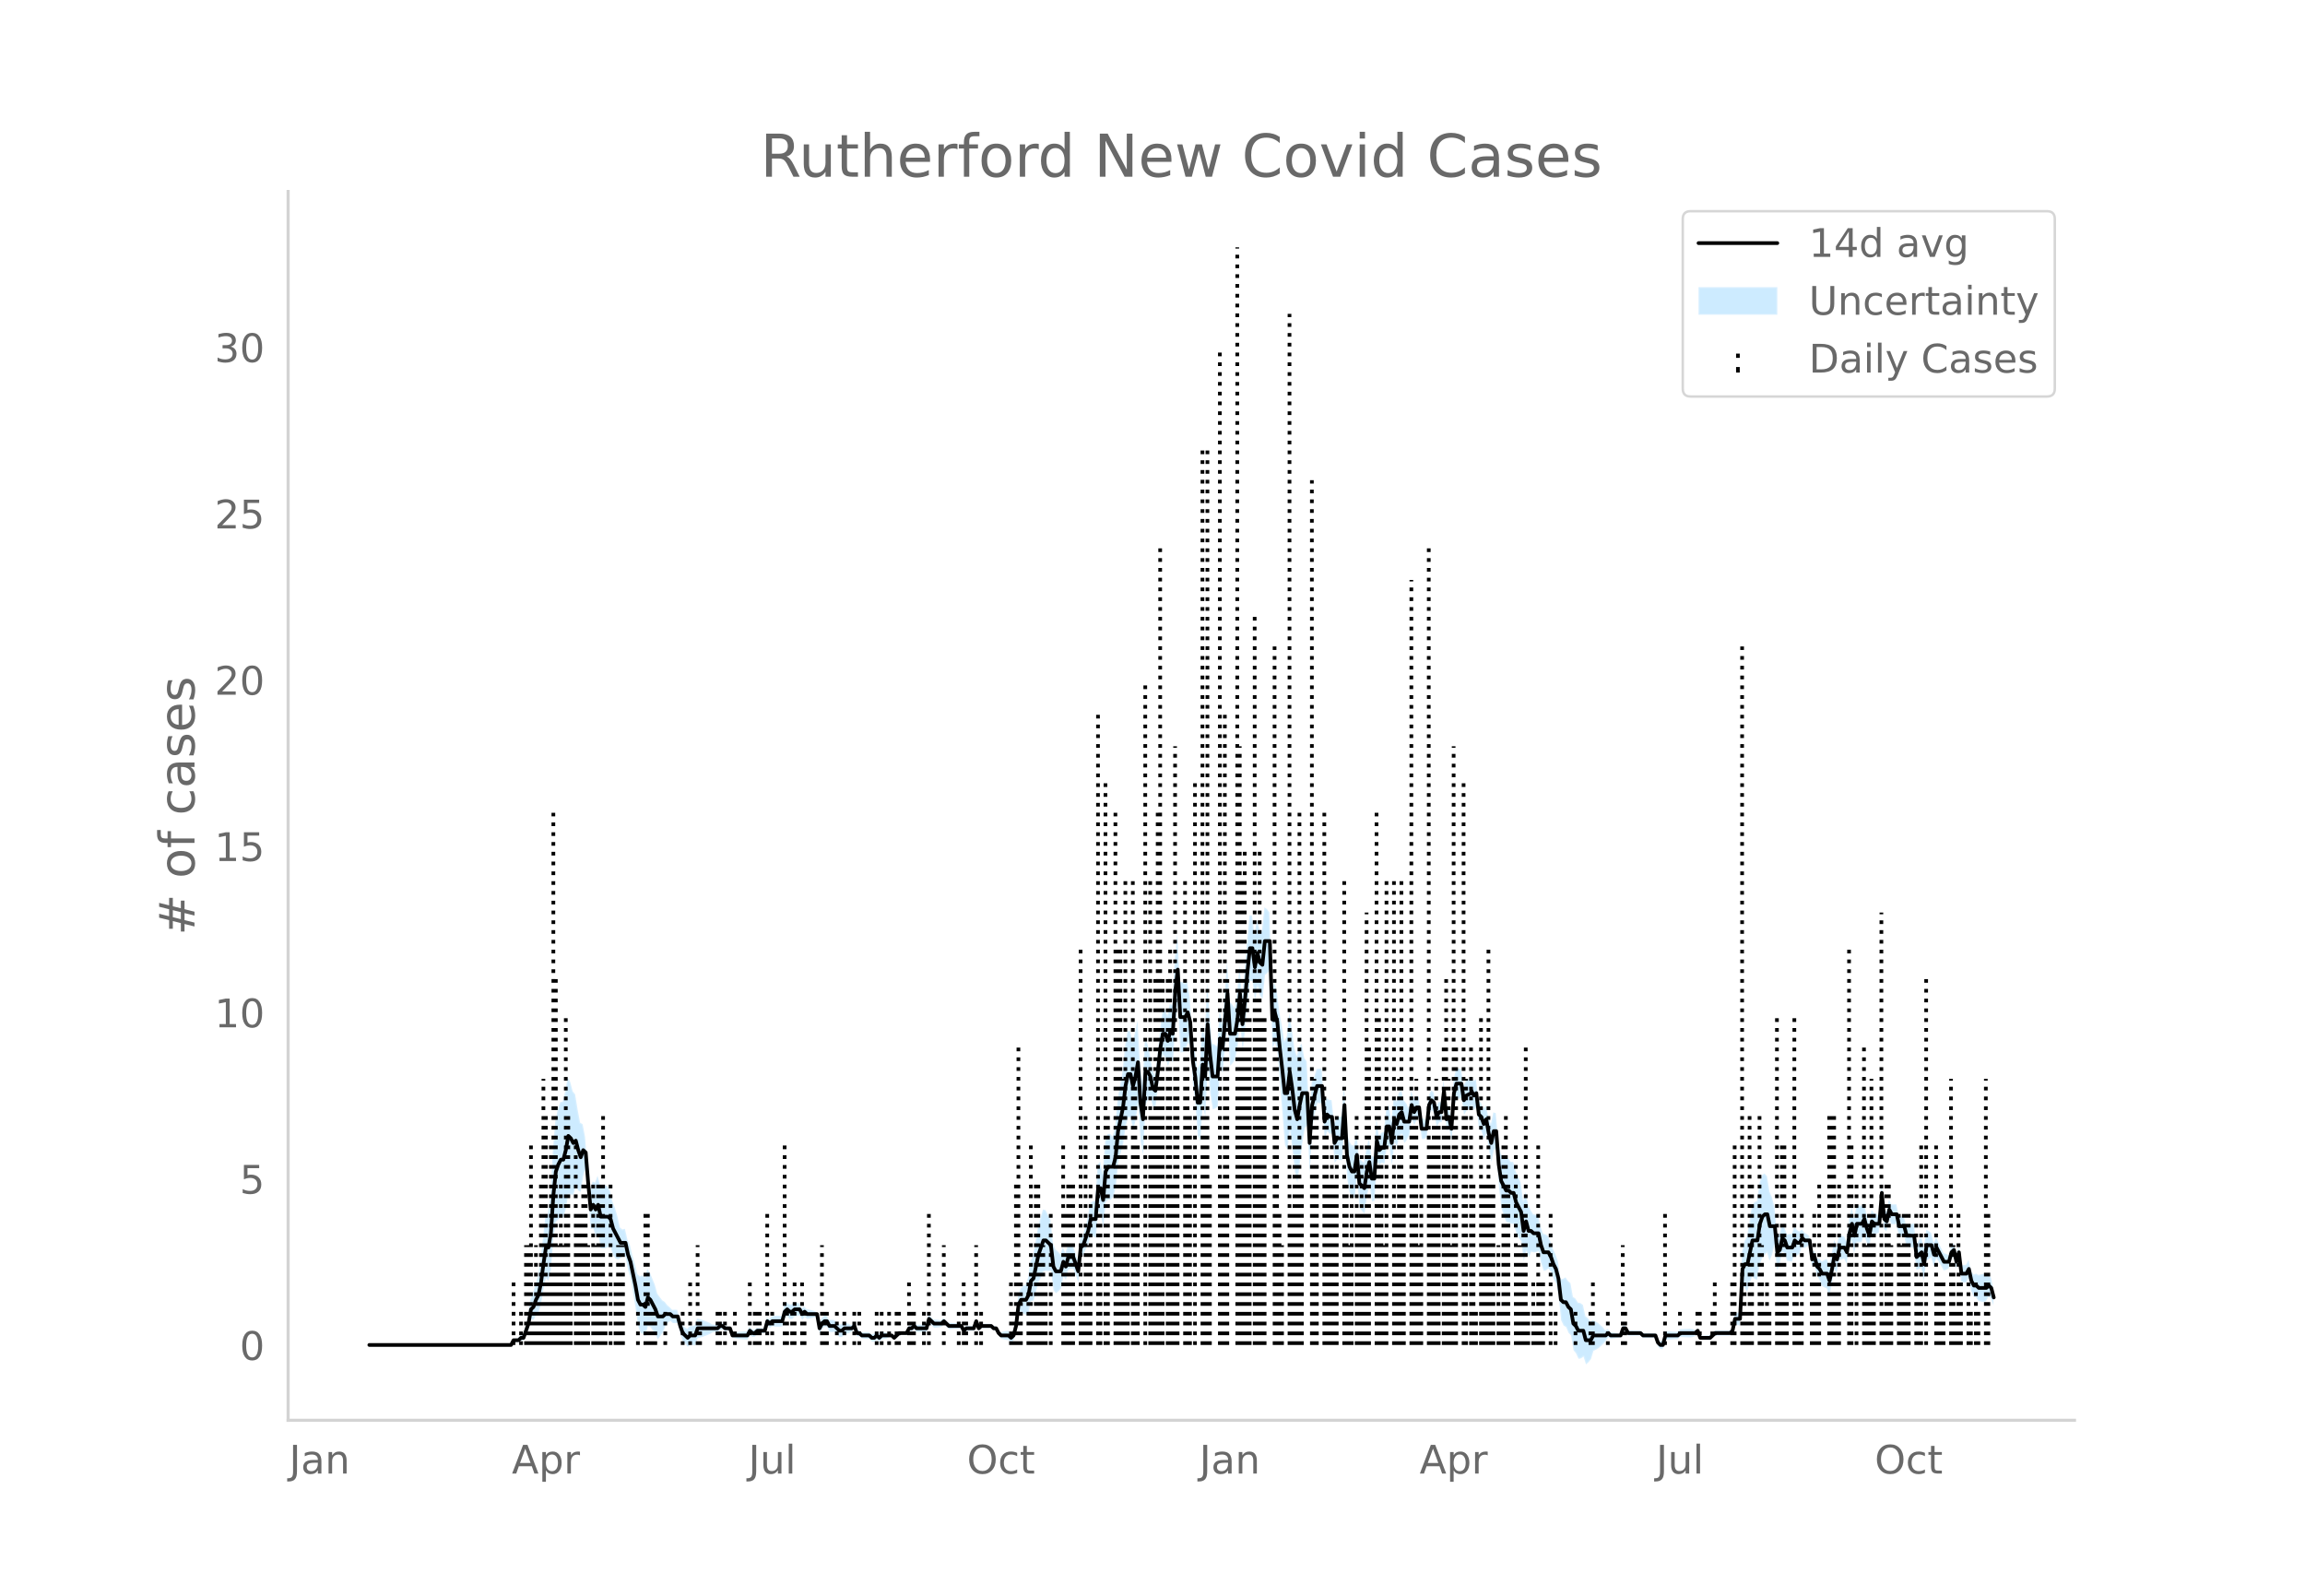 <svg height="864" viewBox="0 0 936 648" width="1248" xmlns="http://www.w3.org/2000/svg" xmlns:xlink="http://www.w3.org/1999/xlink"><defs><style>*{stroke-linecap:butt;stroke-linejoin:round}</style></defs><g id="figure_1"><path d="M0 648h936V0H0z" style="fill:#fff" id="patch_1"/><g id="axes_1"><path d="M117 576.72h725.4V77.76H117z" style="fill:none" id="patch_2"/><g id="PolyCollection_1"><defs><path d="M150.983-101.853H207.537l1.009-1.413 1.01.185 1.01.12 1.01-.742 1.01.144 1.01-2.33 1.01-2.04 1.01-4.198 1.01.107 1.009-1.8 1.01-.994 1.01-3.628 1.01-5.922 1.01-4.74 1.01 1.272 1.01-4.455 1.01-12.722 1.01-6.774 1.009-1.105 1.01-.88 1.01.233 1.01-3.606 1.01-5.835 1.01.086 1.01.067 1.01-3.2 1.009 1.476 1.01.52 1.01-6.381 1.01-3.313 1.01 11.64 1.01 13.16 1.01-.376 1.01 3.368 1.01-1.052 1.009 5.825 1.01.176 1.01-.177 1.01-.397 1.01.068 1.01 3.248 1.01 1.342 1.01.348 1.01-.568 1.009-.802 1.01.27 1.01 5.27 1.01 3.555 1.01 5.519 1.01 6.176 1.01 7.36 1.01 3.009 1.009.412 1.01 1.004 1.01-4.243 1.01.484 1.01 1.427 1.01 1.402 1.01 2.132 1.01-1.434 1.01-1.311 1.009-2.55 1.01-1.325 1.01-.863 1.01.893 1.01.024 1.01-.024 1.01 4.228 1.01 3.076 1.01 1.115 1.009 1.228 1.01-.85 1.01.2 1.01.111 1.01-2.999 1.01-.23 1.01-.297 1.01-.386 1.009-.349 1.01-.456 1.01-.652 1.01-.08 1.01.02 1.01-.965 1.01-.202 1.01.775 1.01-.277 1.009-.534 1.01 3.428 1.01.277 1.01.19 1.01.135 1.01.095 1.01.062 1.01.032 1.009-1.968 1.01.92 1.01-.167 1.01-1.166 1.01-.089 1.01-.101 1.01-.118 1.01-3.195 1.01 1.184 1.009-.71 1.01.144 1.01.056 1.01-.028 1.01-.113 1.01-3.389 1.01-.63 1.01.989h1.01l1.009-.989 1.01-.17 1.01-.349 1.01 1.855 1.01-1.142 1.01.82 1.01-.18 1.01-.23 1.009-.303 1.01-.455 1.01 6.906 1.01-1.692 1.01-.864 1.01.061 1.01 2.056 1.01.021 1.01-.08 1.009 1.077 1.01.996 1.01.021 1.01-1.111 1.01-.238 1.01-.366 1.01-.6 1.01-.975 1.01 3.021 1.009-.068 1.01.916 1.01.111 1.01.045 1.01-.015 1.01 1.093 1.01.123 1.01-.946 1.009.964 1.01-1.065 1.01-.141 1.01-.194 1.01-.613 1.01-.079 1.01.902 1.01-.965 1.01-.859 1.009.081 1.01.065h1.01l1.01-1.661 1.01.207 1.01-.756 1.01 1.035 1.01.036 1.01.005 1.009-.025 1.01-.059 1.01-3.595 1.01 1.02 1.01.94 1.01-.073 1.01-.13 1.01-.204 1.009-.924 1.01.918 1.01.965 1.01-.059 1.01-.066 1.01-.074 1.01-.085 1.01-.098 1.01 1.997 1.009-.988 1.01.031 1.01.01 1.01-.01 1.01-2.784 1.01 2.753 1.01-1.028h4.039l1.01.973 1.01.003 1.01 2.073 1.01 1.287 1.01.232 1.01.177 1.009.136 1.01.918 1.01-.912 1.01-3.86 1.01-7.164 1.01-.654 1.01.888 1.01.668 1.01-1.227 1.009-4.575 1.01-.124 1.01-3.835 1.01-3.722 1.01-2.034 1.01-2.31 1.01-.211 1.01.086 1.01-.117 1.009 7.923 1.01 1.222 1.01-.86 1.01-1.067 1.01-4.994 1.01 1.472 1.01-4.363 1.01-.118 1.009-.006 1.01 2.822 1.01 2.61 1.01-10 1.01-1.09 1.01-2.48 1.01-1.92 1.01-3.611 1.01.686 1.009.304 1.01-10.462 1.01 1.104 1.01 5.173 1.01-10.243 1.01-.994 1.01.024 1.01-1.088 1.01-3.939 1.009-9.908 1.01-3.997 1.01-3.923 1.01-6.98 1.01-3.564 1.01.132 1.01 4.966 1.01-3.933 1.009-6.66 1.01 15.224 1.01 5.473 1.01-20.459 1.01-1.978 1.01-.516 1.01 3.402 1.01-.033 1.01-8.155 1.009-8.62 1.01-4.206 1.01 1.183 1.01 3.392 1.01-3.056 1.01 1.546 1.01-15.722 1.01-7.648 1.01 19.307 1.009-.177 1.01-.546 1.01-3.305 1.01 1.532 1.01 14.778 1.01 8.124 1.01 13.518 1.01 2.113 1.009-15.119 1.01 5.364 1.01-21.145 1.01 11.597 1.01 6.36 1.01-.403 1.01-.674 1.01-16.192 1.01 2.49 1.009-11.45 1.01-8.048 1.01 16.515 1.01-1.006 1.01-1.503 1.01-5.636 1.01-10.093 1.01 12.541 1.01-9.186 1.009-10.971 1.01-8.5 1.01-.021 1.01 7.867 1.01-5.91 1.01 4.005 1.01 1.27 1.01-9.741 1.009-.68 1.01-1.366 1.01 31.836 1.01-2.242 1.01 3.731 1.01 12.943 1.01 11.96 1.01 12.887 1.01 1.99 1.009-7.903 1.01 7.208 1.01 9.568 1.01 4.39 1.01-7.77 1.01-8.411 1.01-5.783 1.01-1.403 1.009 19.414 1.01-18.228 1.01-5.627 1.01-4.473 1.01.123 1.01.114 1.01 14.17 1.01-2.956 1.01 1.09 1.009-.062 1.01 11.823 1.01-1.42 1.01.274 1.01.06 1.01-14.008 1.01 21.291 1.01 5.859 1.01 2.276 1.009-.277 1.01-8.231 1.01 12.473 1.01 1.3 1.01 1.053 1.01-7.575 1.01-4.014 1.01 6.627 1.009-.291 1.01-15.523 1.01.799 1.01-.708 1.01.385 1.01-7.39 1.01.894 1.01 6.939 1.01-9.139 1.009 1.728 1.01-4.24 1.01-.87 1.01 3.716 1.01-1.278 1.01-2.072 1.01-6.293 1.01 2.44 1.01-2.377 1.009-.84 1.01 8.746 1.01.062 1.01-.825 1.01-9.368 1.01-1.609 1.01 1.2 1.01 5.785 1.009-1.998 1.01-.09 1.01-8.122 1.01 11.59 1.01-.938 1.01 5.088 1.01-14 1.01-3.319 1.01.202 1.009-.104 1.01 6.76 1.01-1.88 2.02-.874v-1.107l1.01 1.782 1.01-1.141 1.01 8.893 1.01.869 1.009 3.21 1.01-2.432 1.01 6.852 1.01 4.829 1.01-4.864 1.01-.315 1.01 15.206 1.01 8.673 1.009 3.197 1.01 2.614 1.01.205 1.01.497 1.01-.033 1.01 3.83 1.01 1.893 1.01 1.284 1.01 8.04 1.009-4.118 1.01 2.667 1.01-2.356 1.01.312 1.01-.177 1.01-.261 1.01 4.96 1.01 2.982 1.01-.233 1.009-.709 1.01 1.553 1.01 2.713 1.01 1.827 1.01 4.772 1.01 10.143 1.01 2.155 1.01.611 1.009 2.383 1.01 1.042 1.01 6.005 1.01 1.25 1.01 2.22 1.01-.2 1.01-.723 1.01 3.181 1.01-.89 1.009-1.256 1.01-3.358 1.01-.479 1.01-.588 1.01-.892 1.01-.931 1.01-1.299 1.01-1.348 1.01.625 1.009-.111 1.01-.142 1.01-.186 1.01-.123 1.01-2.677 1.01.063 1.01 1.927 1.01-.008 1.009-.012 1.01-.017 1.01-.023 1.01-.03 1.01.994H672.083l1.01 3.142 1.01 1.214 1.01.276 1.01-3.899 1.01-.043 1.01-.048 1.01-.053 1.01-.057h1.009l1.01-.907 1.01.052 1.01.048 1.01.043 1.01.04 1.01-.12 1.01-.378 1.009-1.619 1.01 3.013 1.01.095 1.01.08 1.01.068 1.01.059 1.01-.965 1.01-.965H702.38l1.01-.965 1.01-3.894 1.01.483 1.01.285 1.009-15.854 1.01.542 1.01 1.58 1.01-3.133 1.01-3.144 1.01 1.012 1.01.474 1.01-6.12 1.009-2.634 1.01-1.346 1.01-1.056 1.01 3.316 1.01-2.342 1.01-3.896 1.01 9.923 1.01-1.544 1.01-5.774 1.009.574 1.01 3.095 1.01.185 1.01.17 1.01-2.973 1.01.598 1.01-.674 1.01-2.919 1.01.557 1.009-.537 1.01-.775 1.01 8.234 1.01-.637 1.01 4.649 1.01 1.636 1.01 2.734 1.01.582 1.009.424 1.01 3.308 1.01-4.935 1.01-6.047 1.01 1.373 1.01-5.122 1.01-.326 1.01-.36 1.01 2.063 1.009-6.756 1.01-2.64 1.01 5.071 1.01-4.416 1.01.093 1.01-.21 1.01-2.795 1.01 3.004 1.01 2.51 1.009-6.368 1.01.74 1.01-.36 1.01-.539 1.01-11.895 1.01 10.485 1.01.966 1.01-4.901 1.009 1.97 1.01.02h1.01l1.01 4.905 1.01-.06 1.01-.381 1.01 4.307 1.01.348 1.01.296 1.009.253 1.01 8.805 1.01-.22 1.01-.535 1.01 5.212 1.01-8.111 1.01-.568 1.01-.802 1.009 3.682 1.01-3.356 1.01 1.348 1.01 1.81 1.01 1.843 1.01-.275 1.01-.518 1.01-3.87 1.01-.932 1.009 4.955 1.01-4.095 1.01 9.287 1.01.307 1.01.085 1.01-1.846 1.01 5.084 1.01 2.404 1.01.383 1.009 1.393 1.01.286 1.01.165 1.01-.339 1.01-1.79 1.01.65 1.01 2.83v-6.422l-1.01-4.89-1.01-1.277-1.01.138-1.01-.338-1.01.164-1.01.286-1.01-.536-1.01.383-1.01-1.455-1.01-4.563-1.01 2.013-1.01.085-1.01.307-1.01-8.078-1.009 3.622-1.01-4.692-1.01.998-1.01 3.848-1.01-.519-1.01-.274-1.01-2.016-1.01-2.05-1.01-2.51-1.009 2.432-1.01-4.035-1.01-.803-1.01-.567-1.01 7.324-1.01-4.435-1.01 1.395-1.01 1.708-1.009-8.56-1.01.253-1.01.296-1.01.348-1.01-3.41-1.01-.381-1.01-.06-1.01-4.744h-1.01l-1.009.02-1.01-1.888-1.01 4.747-1.01-.964-1.01-10.74-1.01 13.189-1.01-.538-1.01-.361-1.01-1.19-1.009 5.21-1.01-3.279-1.01-4.714-1.01 1.063-1.01-.209-1.01.093-1.01 5.231-1.01-4.576-1.009 5.078-1.01 8.68-1.01-1.796-1.01-.36-1.01-.326-1.01 4.525-1.01-2.485-1.01 5.528-1.01 4.713-1.009-2.48-1.01.424-1.01.582-1.01-1.125-1.01-.293-1.01-3.07-1.01 1.293-1.01-7.202-1.01-.775-1.009-.537-1.01-1.372-1.01.94-1.01-.674-1.01-1.332-1.01 2.815-1.01.17-1.01.186-1.009-2.694-1.01-1.355-1.01 3.873-1.01.385-1.01-11.3-1.01-3.897-1.01-2.341-1.01-6.332-1.01-1.055-1.009.583-1.01 3.155-1.01 7.386-1.01.473-1.01 1.013-1.01 6.503-1.01 6.514-1.01 1.58-1.01 4.4-1.009 24.666-1.01.284-1.01.483-1.01 5.754-1.01.964H696.32l-1.01.965-1.01.965-1.01.059-1.01.068-1.01.08-1.01.095-1.009-2.776-1.01.31-1.01-.377-1.01-.12-1.01.04-1.01.043-1.01.048-1.01.052-1.01 1.022h-1.009l-1.01-.057-1.01-.053-1.01-.048-1.01-.043-1.01 3.82-1.01.274-1.01-.715-1.009-2.646h-5.05l-1.01-.936-1.01-.03-1.01-.022-1.009-.018-1.01-.012-1.01-.007-1.01-1.932-1.01.062-1.01 3.112-1.01-.123-1.01-.186-1.009-.142-1.01-.111-1.01-1.305-1.01.582-1.01-1.299-1.01-.93-1.01-.893-1.01-.588-1.01-.48-1.009.502-1.01-1.256-1.01-.89-1.01-4.537-1.01-.723-1.01-.2-1.01-1.638-1.01-.68-1.01-5.572-1.009-.887-1.01-1.477-1.01.611-1.01.226-1.01-7.223-1.01-2.945-1.01-2.032-1.01-3.075-1.009-2.306-1.01-.71-1.01-.233-1.01-2.805-1.01-4.688-1.01-.261-1.01-.177-1.01-1.617-1.01-2.356-1.009-5.052-1.01 3.6-1.01-7.395-1.01-2.575-1.01-1.966-1.01-3.888-1.01-.033-1.01-1.433-1.01.205-1.009-1.245-1.01-.662-1.01-4.833-1.01-11.807-1.01-.315-1.01 4.784-1.01-2.89-1.01-4.723-1.009 1.425-1.01-2.577-1.01-1.061-1.01-8.471-1.01.788-1.01-2.077v.822l-2.02 1.055-1.01 1.98-1.009-6.746-1.01-.104-1.01.201-1.01 4.4-1.01 14.941-1.01-4.559-1.01.992-1.01-11.564-1.01 9.243-1.009-.09-1.01 1.86-1.01-5.79-1.01-.73-1.01 2.25-1.01 9.926-1.01-.825-1.01.062-1.009-8.619-1.01-.84-1.01 1.481-1.01-3.347-1.01 7.212-1.01-2.072-1.01-1.277-1.01-4.002-1.01 1.059-1.009 3.478-1.01-2.131-1.01 10.156-1.01-6.567-1.01.895-1.01 9.974-1.01.385-1.01 1.222-1.01-6.92-1.009 15.349-1.01-.291-1.01-6.879-1.01 3.703-1.01 5.932-1.01-.876-1.01-.63-1.01-10.68-1.009 5.274-1.01-.276-1.01-1.583-1.01-3.789-1.01-19.227-1.01 13.004-1.01.06-1.01.274-1.01 2.44-1.009-9.402-1.01-.062-1.01-.84-1.01 2.832-1.01-14.77-1.01.113-1.01.123-1.01 3.244-1.01 2.092-1.009 12.643-1.01-21.104-1.01-1.404-1.01-5.782-1.01 1.235-1.01 3.808-1.01-3.329-1.01-7.797-1.009-6.298-1.01 9.462-1.01 1.99-1.01-6.408-1.01-5.404-1.01-8.282-1.01-3.987-1.01 3.546-1.01-31.836-1.009-1.366-1.01-.68-1.01 9.554-1.01-.66-1.01-3.712-1.01 5.667-1.01-7.57-1.01-.02-1.01 10.794-1.009 12.183-1.01 10.108-1.01-12.541-1.01 11.13-1.01 5.942-1.01-1.503-1.01-1.006-1.01-16.287-1.009 13.176-1.01 11.705-1.01-5.228-1.01 14.68-1.01-.675-1.01-.403-1.01-11.005-1.01-13.486-1.01 21.303-1.009-4.284-1.01 15.753-1.01 2.113-1.01-7.706-1.01-5.382-1.01-16.094-1.01-6.186-1.01.554-1.01-.546-1.009-.177-1.01-19.282-1.01 9.717-1.01 19.008-1.01-.383-1.01 4.662-1.01-2.397-1.01 1.184-1.009 7.37-1.01 10.675-1.01 7.28-1.01-1.962-1.01-6.245-1.01-4.375-1.01-1.978-1.01 18.13-1.01-8.033-1.009-17.577-1.01 4.917-1.01 3.785-1.01-4.682-1.01.133-1.01 6.083-1.01 10.385-1.01 5.725-1.01 5.65-1.009 11.316-1.01 3.78-1.01-1.09-1.01.024-1.01 2.866-1.01 12.91-1.01-4.474-1.01 1.103-1.009 14.622-1.01.304-1.01.686-1.01 6.036-1.01 3.868-1.01 3.31-1.01.838-1.01 9.295-1.01-3.178-1.009-2.966-1.01-.006-1.01-.118-1.01 3.354-1.01-2.387-1.01 2.724-1.01-1.067-1.01-.86-1.009-2.637-1.01-9.442-1.01-2.046-1.01-1.844-1.01-.21-1.01 3.478-1.01 3.754-1.01 5.926-1.01 5.812-1.009 1.805-1.01 7.002-1.01 2.632-1.01.668-1.01.888-1.01 3.205-1.01 10.2-1.01 3.86-1.01 1.017-1.009-1.012-1.01.136-1.01.177-1.01.232-1.01-.642-1.01-1.786-1.01.003-1.01-.956h-4.039l-1.01.9-1.01-3.035-1.01 3.004-1.01-.01-1.01.01-1.009.032-1.01.94-1.01-1.861-1.01-.098-1.01-.085-1.01-.074-1.01-.066-1.01-.059-1.01-.964-1.009-1.011-1.01 1.005-1.01-.204-1.01-.13-1.01-.073-1.01-.989-1.01-.91-1.01 4.122-1.009-.058-1.01-.026-1.01.005-1.01.037-1.01-.895-1.01 1.174-1.01.207-1.01 2.197h-1.01l-1.009.065-1.01.081-1.01 1.071-1.01.965-1.01-1.028-1.01-.078-1.01-.614-1.01-.194-1.01-.14-1.009.863-1.01-.965-1.01.984-1.01.123-1.01-.837-1.01-.015-1.01.045-1.01.111-1.009-1.013-1.01-.068-1.01-2.767-1.01.954-1.01-.6-1.01-.366-1.01-.238-1.01.818-1.01.02-1.009-.932-1.01-.853-1.01-.08-1.01.021-1.01-1.803-1.01.062-1.01 1.065-1.01 2.166-1.01-4.67-1.009-.455-1.01-.304-1.01-.229-1.01-.18-1.01-1.11-1.01.788-1.01-2.004-1.01-.349-1.009-.17-1.01.94h-1.01l-1.01-.94-1.01 1.299-1.01 4.33-1.01-.114-1.01-.027-1.01.055-1.009.144-1.01 1.22-1.01-.746-1.01 4.523-1.01-.118-1.01-.101-1.01-.089-1.01.764-1.01-.168-1.009-1.009-1.01 1.891-1.01.032-1.01.062-1.01.095-1.01.135-1.01.19-1.01.277-1.009-2.36-1.01-.534-1.01-.278-1.01-1.154-1.01-.202-1.01.965-1.01.02-1.01-.08-1.01-.653-1.009-.456-1.01-.348-1.01-.386-1.01-.298-1.01-.23-1.01 2.79-1.01.111-1.01.201-1.01 1.078-1.009-.701-1.01-.815-1.01-2.712-1.01-3.49-1.01-.023-1.01.023-1.01-1.037-1.01-.862-1.009-1.326-1.01-.62-1.01-1.31-1.01-1.434-1.01-3.657-1.01-2.457-1.01-2.432-1.01-1.445-1.01 3.474-1.009-.925-1.01.412-1.01-.85-1.01-4.217-1.01-3.471-1.01-4.128-1.01-2.233-1.01-4.379-1.01.271-1.009-.802-1.01-4.427-1.01-3.512-1.01-2.516-1.01-4.47-1.01-1.862-1.01-.396-1.01-.177-1.009.176-1.01-3.822-1.01 2.806-1.01-.491-1.01 3.484-1.01-8.064-1.01-13.444-1.01-5.242-1.01-.593-1.009-5.268-1.01-6.243-1.01-1.27-1.01-3.792-1.01-1.844-1.01 5.742-1.01 4.112-1.01.233-1.01 2.98-1.009 4.682-1.01 12.521-1.01 18.15-1.01 7.121-1.01 1.272-1.01 8.767-1.01 9.513-1.01 6.02-1.009 2.865-1.01 3.988-1.01 2.037-1.01 7.378-1.01 3.75-1.01 3.457-1.01.145-1.01 1.186-1.01.121-1.009.185-1.01 2.445H150.982z" id="m46be220431" style="stroke:#fff;stroke-opacity:.2"/></defs><g clip-path="url(#p47472e28db)"><use style="fill:#089fff;fill-opacity:.2;stroke:#fff;stroke-opacity:.2" xlink:href="#m46be220431" y="648"/></g></g><g id="LineCollection_1"><path clip-path="url(#p47472e28db)" d="M208.546 546.147v-27.012M211.576 546.147v-13.506M213.595 546.147V505.63M214.605 546.147V505.63M215.615 546.147V465.11M216.625 546.147v-13.506M217.635 546.147V505.63M218.645 546.147v-27.012M219.655 546.147v-67.531M220.665 546.147v-108.05M221.675 546.147v-94.544M222.684 546.147v-27.012M223.694 546.147V465.11M224.704 546.147v-216.1M225.714 546.147V397.578M226.724 546.147V505.63M227.734 546.147v-67.531M228.744 546.147V505.63M229.754 546.147V411.085M230.763 546.147v-94.544M231.773 546.147v-27.012M233.793 546.147V465.11M234.803 546.147v-54.025M235.813 546.147v-54.025M236.823 546.147v-67.531M237.833 546.147v-67.531M238.843 546.147V505.63M240.862 546.147v-67.531M241.872 546.147V505.63M242.882 546.147v-67.531M243.892 546.147v-67.531M244.902 546.147v-94.544M245.912 546.147v-27.012M247.932 546.147v-67.531M249.951 546.147v-27.012M250.961 546.147V505.63M251.971 546.147V505.63M252.98 546.147V505.63M259.04 546.147v-13.506M262.07 546.147v-54.025M263.08 546.147v-54.025M264.09 546.147v-13.506M265.1 546.147v-13.506M266.11 546.147v-13.506M270.149 546.147v-13.506M277.218 546.147v-13.506M280.248 546.147v-27.012M283.277 546.147V505.63M284.287 546.147v-13.506M291.357 546.147v-13.506M292.366 546.147v-13.506M294.386 546.147v-13.506M298.426 546.147v-13.506M304.485 546.147v-27.012M306.505 546.147v-13.506M307.515 546.147v-13.506M308.525 546.147v-13.506M311.554 546.147v-54.025M313.574 546.147v-13.506M318.623 546.147V465.11M319.633 546.147v-13.506M321.653 546.147v-13.506M322.663 546.147v-27.012M325.693 546.147v-27.012M326.703 546.147v-13.506M333.772 546.147V505.63M334.782 546.147v-13.506M335.791 546.147v-13.506M339.831 546.147v-13.506M342.86 546.147v-13.506M346.9 546.147v-13.506M348.92 546.147v-13.506M355.99 546.147v-13.506M358.009 546.147v-13.506M361.039 546.147v-13.506M364.068 546.147v-13.506M365.078 546.147v-13.506M369.118 546.147v-27.012M370.128 546.147v-13.506M371.137 546.147v-13.506M375.177 546.147v-13.506M377.197 546.147v-54.025M383.256 546.147V505.63M389.315 546.147v-13.506M391.335 546.147v-27.012M392.345 546.147v-13.506M396.385 546.147V505.63M398.404 546.147v-13.506M410.523 546.147v-27.012M411.533 546.147v-13.506M412.543 546.147v-67.531M413.553 546.147V424.591M414.562 546.147v-27.012M417.592 546.147v-27.012M418.602 546.147V465.11M419.612 546.147v-13.506M420.622 546.147v-67.531M421.632 546.147v-67.531M422.642 546.147V505.63M423.651 546.147V505.63M424.661 546.147v-27.012M426.681 546.147v-54.025M431.73 546.147V465.11M432.74 546.147v-54.025M433.75 546.147v-67.531M434.76 546.147v-67.531M435.77 546.147v-67.531M438.8 546.147V384.072M439.81 546.147v-13.506M440.82 546.147v-94.544M441.83 546.147V505.63M442.84 546.147v-67.531M445.869 546.147V289.528M446.879 546.147v-54.025M448.899 546.147V316.541M449.908 546.147v-94.544M452.938 546.147v-216.1M453.948 546.147V384.072M454.958 546.147V384.072M455.968 546.147v-108.05M456.978 546.147V357.06M457.987 546.147v-67.531M460.007 546.147V357.06M461.017 546.147v-108.05M462.027 546.147V465.11M465.057 546.147V276.022M467.076 546.147V357.06M468.086 546.147v-94.544M469.096 546.147V397.578M470.106 546.147v-216.1M471.116 546.147v-324.15M472.126 546.147V397.578M474.146 546.147V397.578M475.156 546.147V384.072M476.165 546.147v-67.531M477.175 546.147V303.034M478.185 546.147V424.591M481.215 546.147V357.06M482.225 546.147V424.591M483.235 546.147v-94.544M485.254 546.147V316.541M488.284 546.147v-364.67M489.294 546.147v-94.544M490.304 546.147v-364.67M491.314 546.147v-67.531M495.353 546.147V140.96M496.363 546.147v-67.531M497.373 546.147V289.528M498.383 546.147V397.578M502.422 546.147V100.44M503.432 546.147V303.034M504.442 546.147V357.06M505.452 546.147V343.553M506.462 546.147V384.072M507.472 546.147V411.085M509.492 546.147V249.01M510.501 546.147V397.578M511.511 546.147V343.553M512.521 546.147V411.085M513.531 546.147V411.085M517.57 546.147V262.515M518.58 546.147V411.085M519.59 546.147v-54.025M520.6 546.147V505.63M523.63 546.147V127.453M524.64 546.147v-54.025M525.65 546.147V465.11M526.66 546.147V465.11M527.67 546.147v-216.1M528.68 546.147v-67.531M532.719 546.147V194.984M533.729 546.147v-108.05M534.739 546.147v-94.544M537.768 546.147v-216.1M538.778 546.147v-94.544M539.788 546.147v-67.531M540.798 546.147V465.11M541.808 546.147v-67.531M542.818 546.147v-94.544M545.847 546.147V357.06M546.857 546.147v-67.531M547.867 546.147V505.63M548.877 546.147v-67.531M550.897 546.147v-94.544M551.907 546.147v-54.025M552.917 546.147V465.11M553.927 546.147v-54.025M554.936 546.147V370.566M555.946 546.147V424.591M558.976 546.147v-216.1M559.986 546.147V411.085M560.996 546.147V465.11M562.006 546.147V505.63M563.015 546.147V357.06M566.045 546.147V357.06M567.055 546.147v-54.025M568.065 546.147v-108.05M569.075 546.147V357.06M570.085 546.147v-67.531M573.114 546.147V235.503M574.124 546.147v-94.544M575.134 546.147v-108.05M576.144 546.147V505.63M577.154 546.147v-67.531M580.184 546.147v-324.15M581.193 546.147V465.11M582.203 546.147v-94.544M583.213 546.147v-108.05M584.223 546.147v-94.544M586.243 546.147V424.591M587.253 546.147V397.578M588.263 546.147v-108.05M589.272 546.147V505.63M590.282 546.147V303.034M591.292 546.147V424.591M594.322 546.147V316.541M595.332 546.147v-108.05M597.352 546.147v-108.05M597.352 546.147V424.591M598.361 546.147v-67.531M599.371 546.147v-13.506M601.391 546.147V411.085M602.401 546.147v-67.531M603.41 546.147v-67.531M604.42 546.147V384.072M605.43 546.147v-67.531M606.44 546.147v-67.531M608.46 546.147V505.63M609.47 546.147v-13.506M610.48 546.147V465.11M611.49 546.147v-94.544M612.5 546.147v-67.531M615.53 546.147V465.11M616.54 546.147V505.63M617.55 546.147V505.63M618.56 546.147v-54.025M619.569 546.147V424.591M620.579 546.147v-13.506M622.599 546.147v-27.012M623.609 546.147v-13.506M624.618 546.147V465.11M625.628 546.147v-27.012M626.638 546.147v-27.012M629.668 546.147v-54.025M631.688 546.147v-13.506M639.767 546.147v-13.506M645.826 546.147v-13.506M646.836 546.147v-27.012M652.895 546.147v-13.506M658.954 546.147V505.63M659.964 546.147v-13.506M676.123 546.147v-54.025M682.182 546.147v-13.506M689.251 546.147v-13.506M690.26 546.147v-13.506M695.31 546.147v-13.506M696.32 546.147v-27.012M703.39 546.147v-27.012M704.4 546.147V465.11M707.429 546.147V262.515M708.439 546.147v-27.012M709.449 546.147v-13.506M710.459 546.147v-94.544M711.468 546.147v-67.531M714.498 546.147v-94.544M715.508 546.147V505.63M716.518 546.147v-13.506M717.528 546.147v-27.012M718.538 546.147v-13.506M721.567 546.147V411.085M722.577 546.147V505.63M723.587 546.147V465.11M724.597 546.147V465.11M725.607 546.147v-27.012M728.637 546.147V411.085M729.646 546.147v-27.012M730.656 546.147v-13.506M731.666 546.147v-54.025M735.706 546.147v-27.012M736.716 546.147v-54.025M737.725 546.147v-27.012M738.735 546.147v-67.531M742.775 546.147v-94.544M743.785 546.147v-94.544M744.795 546.147v-94.544M745.805 546.147v-27.012M746.814 546.147v-67.531M750.854 546.147V384.072M751.864 546.147V465.11M753.884 546.147v-67.531M756.913 546.147V424.591M757.923 546.147V505.63M758.933 546.147v-54.025M759.943 546.147v-108.05M760.953 546.147v-54.025M763.982 546.147V370.566M764.992 546.147v-13.506M766.002 546.147v-67.531M767.012 546.147v-67.531M768.022 546.147V505.63M771.052 546.147v-54.025M772.062 546.147V505.63M773.071 546.147v-54.025M774.081 546.147v-54.025M775.091 546.147v-54.025M778.12 546.147v-54.025M779.13 546.147v-27.012M780.14 546.147V465.11M782.16 546.147V397.578M786.2 546.147V465.11M787.21 546.147v-27.012M788.22 546.147v-27.012M789.23 546.147v-27.012M792.26 546.147v-108.05M793.27 546.147V505.63M794.279 546.147v-13.506M795.289 546.147v-54.025M796.299 546.147v-27.012M799.328 546.147v-27.012M800.338 546.147v-13.506M802.358 546.147v-27.012M803.368 546.147v-13.506M806.398 546.147v-108.05M807.408 546.147v-54.025M809.427 546.147" style="fill:none;stroke:#000;stroke-dasharray:1.5,2.475;stroke-dashoffset:0;stroke-width:1.5"/></g><path clip-path="url(#p47472e28db)" d="M149.973 546.147h57.563l1.01-1.929h2.02l1.01-.965h1.01l2.02-5.788 1.01-5.789 1.01-.964 1.009-2.895 1.01-1.929 1.01-4.824 1.01-7.718 1.01-6.753h1.01l1.01-5.788 1.01-15.436 1.01-9.647 1.009-2.894 1.01-1.93h1.01l1.01-3.859 1.01-5.788 1.01.965 1.01 1.929 1.01-.965 1.009 3.86 1.01 2.893 1.01-2.894 1.01.965 1.01 12.541 1.01 10.613 1.01-1.93 1.01 1.93 1.01-1.93 1.009 4.824h3.03l1.01.965 1.01 3.858 3.03 5.789h2.019l1.01 4.824 1.01 2.894 2.02 9.647 1.01 5.788 1.01 1.93h1.009l1.01.965 1.01-3.86 1.01.965 2.02 3.86 1.01 2.894h2.02l1.009-.965h2.02l1.01.965h2.02l1.01 3.859 1.01 2.894 2.019 1.93 1.01-.965h2.02l1.01-2.895h8.079l1.01-.964h1.01l1.01.964h2.019l1.01 2.895h6.06l1.009-1.93 1.01.965h1.01l1.01-.965h3.03l1.01-3.859 1.01.965 1.009-.965h4.04l1.01-3.859 1.01-.965 1.01.965h1.01l1.009-.965h2.02l1.01 1.93 1.01-.965 1.01.965h4.039l1.01 5.788 1.01-1.93 1.01-.964h1.01l1.01 1.93h2.02l2.019 1.929h1.01l1.01-.965h3.03l1.01-.964 1.01 2.894h1.009l1.01.965h3.03l1.01.964h1.01l1.01-.964 1.009.964 1.01-.964h4.04l1.01.964 2.02-1.93h3.029l1.01-1.929h1.01l1.01-.964 1.01.964h4.039l1.01-3.859 2.02 1.93h3.03l1.009-.965 2.02 1.93h5.05l1.01 1.929 1.009-.965h3.03l1.01-2.894 1.01 2.894 1.01-.964h4.039l1.01.964h1.01l1.01 1.93 1.01.965h3.029l1.01.964 1.01-.964 1.01-3.86 1.01-8.682 1.01-1.93h2.02l1.01-1.929 1.009-5.788 1.01-.965 2.02-9.647 2.02-5.789h1.01l2.02 1.93 1.009 8.682 1.01 1.93h2.02l1.01-3.86 1.01 1.93 1.01-3.859h2.019l2.02 5.789 1.01-9.648 1.01-.964 2.02-5.789 1.01-4.823h2.019l1.01-12.542h1.01l1.01 4.824 1.01-11.577 1.01-1.93h2.02l1.01-3.859 1.009-10.612 2.02-9.647 1.01-8.683 1.01-4.823h1.01l1.01 4.823 1.01-3.859 1.009-5.788 1.01 16.4 1.01 6.754 1.01-19.295h1.01l1.01 1.93 1.01 4.823 1.01.965 1.01-7.718 1.009-9.647 1.01-5.789h1.01l1.01 2.894 1.01-3.859 1.01.965 1.01-17.365 1.01-8.683 1.01 19.295h2.019l1.01-1.93 1.01 3.86 1.01 15.435 1.01 6.753 1.01 10.613h1.01l1.009-15.436 1.01 4.823 1.01-21.224 1.01 12.542 1.01 8.682h2.02l1.01-15.435 1.01 3.859 2.019-22.19 1.01 16.401h2.02l1.01-5.788 1.01-10.612 1.01 12.541 1.01-9.647 1.009-11.577 1.01-9.647h1.01l1.01 7.718 1.01-5.789 1.01 3.86 1.01.964 1.01-9.647h2.019l1.01 31.836 1.01-2.894 1.01 3.859 1.01 10.612 1.01 8.682 1.01 9.648h1.01l1.009-8.683 1.01 6.753 1.01 8.683 1.01 3.859 1.01-5.789 1.01-4.823h2.02l1.009 20.259 1.01-15.436 2.02-7.718h2.02l1.01 14.471 1.01-2.894 1.01.965h1.009l1.01 10.612 1.01-1.93h2.02l1.01-13.506 1.01 20.26 1.01 4.823 1.01 1.93h1.009l1.01-6.753 1.01 11.576 2.02 1.93 1.01-6.753 1.01-3.86 1.01 6.754h1.009l1.01-15.436 1.01 3.86 1.01-.966h1.01l1.01-8.682h1.01l1.01 6.753 1.01-9.647 1.009 1.93 1.01-3.86 1.01-.965 1.01 3.86h2.02l1.01-6.754 1.01 2.894 1.01-1.929h1.009l1.01 8.683h2.02l1.01-9.648 1.01-1.93 1.01.966 1.01 5.788 1.009-1.93h1.01l1.01-8.682 1.01 11.577 1.01-.965 1.01 4.824 1.01-14.471 1.01-3.86h2.019l1.01 6.754 1.01-1.93 2.02-.964v-.965l1.01 1.93 1.01-.965 1.01 8.682 1.01.965 1.009 2.894 1.01-1.93 1.01 5.79 1.01 3.858 1.01-4.824h1.01l1.01 13.507 1.01 6.753 2.019 3.859h1.01l1.01.964h1.01l1.01 3.86 2.02 3.858 1.01 7.718 1.009-3.859 1.01 3.86h1.01l1.01.964h2.02l1.01 4.824 1.01 2.894h2.019l1.01 1.93 1.01 2.893 1.01 1.93 1.01 3.859 1.01 8.682 1.01.965h1.01l1.009 1.93 1.01.964 1.01 5.789 1.01.965 1.01 1.929h2.02l1.01 3.859h2.019l1.01-1.93h5.05l1.01-.964 1.01.965h4.039l1.01-2.895h1.01l1.01 1.93h5.049l1.01.965h5.049l1.01 2.894 1.01.964h1.01l1.01-3.858h5.049l1.01-.965h6.06l1.009-.965 1.01 2.894h4.04l2.02-1.93h6.059l1.01-.964 1.01-4.824h2.02l1.009-20.26 1.01-1.929h1.01l2.02-9.647h2.02l1.01-6.753 1.009-2.894 1.01-.965h1.01l1.01 4.824h2.02l1.01 10.612 1.01-.965 1.01-4.824 1.009.965 1.01 2.894h2.02l1.01-2.894 1.01.965h1.01l1.01-1.93 1.01.965h2.019l1.01 7.718 1.01-.965 1.01 3.86 1.01.964 1.01 1.93h2.019l1.01 2.894 1.01-4.824 1.01-5.788 1.01 1.929 1.01-4.824h2.02l1.01 1.93 1.009-7.718 1.01-3.859 1.01 4.824 1.01-4.824h2.02l1.01-1.93 1.01 3.86 1.01 2.894 1.009-5.789 1.01.965h2.02l1.01-12.542 1.01 10.613 1.01.964 1.01-4.823 1.009 1.929h2.02l1.01 4.824h2.02l1.01 3.859h3.029l1.01 8.682 2.02-1.93 1.01 4.824 1.01-7.717h2.02l1.009 3.859 1.01-2.895 3.03 5.789h2.02l1.01-3.86 1.01-.964 1.009 4.824 1.01-3.86 1.01 8.683h2.02l1.01-1.93 1.01 4.825 1.01 1.93h1.01l1.009.964h3.03l1.01-.965 1.01.965 1.01 3.859h0" style="fill:none;stroke:#000;stroke-linecap:round;stroke-width:1.5" id="line2d_1"/><path d="M117 576.72V77.76" style="fill:none;stroke:#d3d3d3;stroke-linecap:square;stroke-linejoin:miter;stroke-width:1.25" id="patch_3"/><path d="M117 576.72h725.4" style="fill:none;stroke:#d3d3d3;stroke-linecap:square;stroke-linejoin:miter;stroke-width:1.25" id="patch_4"/><g id="matplotlib.axis_1"><g id="xtick_1"><g style="fill:#696969" transform="matrix(.16 0 0 -.16 117.443 598.378)" id="text_1"><defs><path d="M9.813 72.906h9.859V5.078q0-13.187-5-19.14-5-5.954-16.094-5.954h-3.75v8.297h3.078q6.531 0 9.219 3.672Q9.813-4.39 9.813 5.078z" id="DejaVuSans-74"/><path d="M34.281 27.484q-10.89 0-15.093-2.484-4.204-2.484-4.204-8.5 0-4.781 3.157-7.594 3.156-2.797 8.562-2.797 7.485 0 12 5.297 4.516 5.297 4.516 14.078v2zm17.922 3.72V0H43.22v8.297Q40.14 3.328 35.547.953q-4.594-2.375-11.234-2.375-8.391 0-13.36 4.719Q6 8.016 6 15.922q0 9.219 6.172 13.906 6.187 4.688 18.437 4.688h12.61v.89q0 6.203-4.078 9.594-4.078 3.39-11.453 3.39-4.688 0-9.141-1.124-4.438-1.125-8.531-3.375v8.312q4.921 1.906 9.562 2.844 4.64.953 9.031.953 11.875 0 17.735-6.156 5.86-6.14 5.86-18.64z" id="DejaVuSans-97"/><path d="M54.89 33.016V0h-8.984v32.719q0 7.765-3.031 11.61-3.031 3.858-9.078 3.858-7.281 0-11.484-4.64-4.204-4.625-4.204-12.64V0H9.08v54.688h9.03v-8.5q3.235 4.937 7.594 7.374Q30.078 56 35.797 56q9.422 0 14.25-5.828 4.844-5.828 4.844-17.156z" id="DejaVuSans-110"/></defs><use xlink:href="#DejaVuSans-74"/><use x="29.492" xlink:href="#DejaVuSans-97"/><use x="90.771" xlink:href="#DejaVuSans-110"/></g></g><g id="xtick_2"><g style="fill:#696969" transform="matrix(.16 0 0 -.16 207.835 598.378)" id="text_2"><defs><path d="M34.188 63.188 20.797 26.906h26.812zm-5.579 9.718h11.188L67.578 0h-10.25l-6.64 18.703h-32.86L11.188 0H.78z" id="DejaVuSans-65"/><path d="M18.11 8.203v-29H9.077v75.484h9.031v-8.296q2.844 4.875 7.157 7.234Q29.594 56 35.594 56q9.968 0 16.187-7.906 6.235-7.907 6.235-20.797T51.78 6.484q-6.218-7.906-16.187-7.906-6 0-10.328 2.375-4.313 2.375-7.157 7.25zm30.578 19.094q0 9.906-4.079 15.547-4.078 5.64-11.203 5.64-7.14 0-11.218-5.64-4.079-5.64-4.079-15.547 0-9.906 4.078-15.547 4.079-5.64 11.22-5.64 7.124 0 11.202 5.64t4.078 15.547z" id="DejaVuSans-112"/><path d="M41.11 46.297q-1.516.875-3.297 1.281Q36.03 48 33.89 48q-7.625 0-11.703-4.953-4.079-4.953-4.079-14.234V0H9.08v54.688h9.03v-8.5q2.844 4.984 7.375 7.39Q30.031 56 36.531 56q.922 0 2.047-.125 1.125-.11 2.484-.36z" id="DejaVuSans-114"/></defs><use xlink:href="#DejaVuSans-65"/><use x="68.408" xlink:href="#DejaVuSans-112"/><use x="131.885" xlink:href="#DejaVuSans-114"/></g></g><g id="xtick_3"><g style="fill:#696969" transform="matrix(.16 0 0 -.16 303.922 598.378)" id="text_3"><defs><path d="M8.5 21.578v33.11h8.984V21.922q0-7.766 3.016-11.656 3.031-3.875 9.094-3.875 7.265 0 11.484 4.64 4.234 4.64 4.234 12.656v31h8.985V0h-8.984v8.406Q42.047 3.422 37.718 1q-4.313-2.422-10.032-2.422-9.421 0-14.312 5.86Q8.5 10.296 8.5 21.578zM31.11 56z" id="DejaVuSans-117"/><path d="M9.422 75.984h8.984V0H9.422z" id="DejaVuSans-108"/></defs><use xlink:href="#DejaVuSans-74"/><use x="29.492" xlink:href="#DejaVuSans-117"/><use x="92.871" xlink:href="#DejaVuSans-108"/></g></g><g id="xtick_4"><g style="fill:#696969" transform="matrix(.16 0 0 -.16 392.65 598.378)" id="text_4"><defs><path d="M39.406 66.219q-10.75 0-17.078-8.016-6.312-8-6.312-21.828 0-13.766 6.312-21.781 6.328-8 17.078-8 10.735 0 17.016 8 6.281 8.015 6.281 21.781 0 13.828-6.281 21.828-6.281 8.016-17.016 8.016zm0 8q15.328 0 24.5-10.281 9.188-10.282 9.188-27.563 0-17.234-9.188-27.516-9.172-10.28-24.5-10.28-15.375 0-24.593 10.25-9.204 10.265-9.204 27.546t9.204 27.563q9.218 10.28 24.593 10.28z" id="DejaVuSans-79"/><path d="M48.781 52.594v-8.407q-3.812 2.11-7.64 3.157-3.828 1.047-7.735 1.047-8.75 0-13.593-5.547-4.829-5.532-4.829-15.547 0-10.016 4.829-15.563 4.843-5.53 13.593-5.53 3.907 0 7.735 1.046 3.828 1.047 7.64 3.156V2.094Q45.016.344 40.984-.531q-4.015-.89-8.562-.89-12.36 0-19.64 7.765-7.266 7.765-7.266 20.953 0 13.375 7.343 21.031Q20.22 56 33.016 56q4.14 0 8.093-.86 3.953-.843 7.672-2.546z" id="DejaVuSans-99"/><path d="M18.313 70.219V54.688h18.5v-6.985h-18.5V18.016q0-6.688 1.828-8.594 1.828-1.906 7.453-1.906h9.218V0h-9.218q-10.407 0-14.36 3.875-3.953 3.89-3.953 14.14v29.688H2.687v6.984h6.594V70.22z" id="DejaVuSans-116"/></defs><use xlink:href="#DejaVuSans-79"/><use x="78.711" xlink:href="#DejaVuSans-99"/><use x="133.691" xlink:href="#DejaVuSans-116"/></g></g><g id="xtick_5"><g style="fill:#696969" transform="matrix(.16 0 0 -.16 487.06 598.378)" id="text_5"><use xlink:href="#DejaVuSans-74"/><use x="29.492" xlink:href="#DejaVuSans-97"/><use x="90.771" xlink:href="#DejaVuSans-110"/></g></g><g id="xtick_6"><g style="fill:#696969" transform="matrix(.16 0 0 -.16 576.442 598.378)" id="text_6"><use xlink:href="#DejaVuSans-65"/><use x="68.408" xlink:href="#DejaVuSans-112"/><use x="131.885" xlink:href="#DejaVuSans-114"/></g></g><g id="xtick_7"><g style="fill:#696969" transform="matrix(.16 0 0 -.16 672.53 598.378)" id="text_7"><use xlink:href="#DejaVuSans-74"/><use x="29.492" xlink:href="#DejaVuSans-117"/><use x="92.871" xlink:href="#DejaVuSans-108"/></g></g><g id="xtick_8"><g style="fill:#696969" transform="matrix(.16 0 0 -.16 761.259 598.378)" id="text_8"><use xlink:href="#DejaVuSans-79"/><use x="78.711" xlink:href="#DejaVuSans-99"/><use x="133.691" xlink:href="#DejaVuSans-116"/></g></g></g><g id="matplotlib.axis_2"><g id="ytick_1"><g style="fill:#696969" transform="matrix(.16 0 0 -.16 97.32 552.226)" id="text_9"><defs><path d="M31.781 66.406q-7.61 0-11.453-7.5Q16.5 51.422 16.5 36.375q0-14.984 3.828-22.484 3.844-7.5 11.453-7.5 7.672 0 11.5 7.5 3.844 7.5 3.844 22.484 0 15.047-3.844 22.531-3.828 7.5-11.5 7.5zm0 7.813q12.266 0 18.735-9.703 6.468-9.688 6.468-28.141 0-18.406-6.468-28.11-6.47-9.687-18.735-9.687-12.25 0-18.718 9.688-6.47 9.703-6.47 28.109 0 18.453 6.47 28.14Q19.53 74.22 31.78 74.22z" id="DejaVuSans-48"/></defs><use xlink:href="#DejaVuSans-48"/></g></g><g id="ytick_2"><g style="fill:#696969" transform="matrix(.16 0 0 -.16 97.32 484.695)" id="text_10"><defs><path d="M10.797 72.906h38.719v-8.312H19.828v-17.86q2.14.735 4.281 1.094 2.157.36 4.313.36 12.203 0 19.328-6.688 7.14-6.688 7.14-18.11 0-11.765-7.328-18.296-7.328-6.516-20.656-6.516-4.593 0-9.36.781-4.75.782-9.827 2.344v9.922q4.39-2.39 9.078-3.563 4.687-1.171 9.906-1.171 8.453 0 13.375 4.437 4.938 4.438 4.938 12.063 0 7.609-4.938 12.047-4.922 4.453-13.375 4.453-3.953 0-7.89-.875-3.922-.875-8.016-2.735z" id="DejaVuSans-53"/></defs><use xlink:href="#DejaVuSans-53"/></g></g><g id="ytick_3"><g style="fill:#696969" transform="matrix(.16 0 0 -.16 87.14 417.163)" id="text_11"><defs><path d="M12.406 8.297h16.11v55.625l-17.532-3.516v8.985l17.438 3.515h9.86V8.296H54.39V0H12.406z" id="DejaVuSans-49"/></defs><use xlink:href="#DejaVuSans-49"/><use x="63.623" xlink:href="#DejaVuSans-48"/></g></g><g id="ytick_4"><g style="fill:#696969" transform="matrix(.16 0 0 -.16 87.14 349.632)" id="text_12"><use xlink:href="#DejaVuSans-49"/><use x="63.623" xlink:href="#DejaVuSans-53"/></g></g><g id="ytick_5"><g style="fill:#696969" transform="matrix(.16 0 0 -.16 87.14 282.1)" id="text_13"><defs><path d="M19.188 8.297h34.421V0H7.33v8.297q5.609 5.812 15.296 15.594 9.703 9.797 12.188 12.64 4.734 5.313 6.609 9 1.89 3.688 1.89 7.25 0 5.813-4.078 9.469-4.078 3.672-10.625 3.672-4.64 0-9.797-1.61-5.14-1.609-11-4.89v9.969Q13.767 71.78 18.938 73q5.188 1.219 9.485 1.219 11.328 0 18.062-5.672 6.735-5.656 6.735-15.125 0-4.5-1.688-8.531-1.672-4.016-6.125-9.485-1.218-1.422-7.765-8.187-6.532-6.766-18.453-18.922z" id="DejaVuSans-50"/></defs><use xlink:href="#DejaVuSans-50"/><use x="63.623" xlink:href="#DejaVuSans-48"/></g></g><g id="ytick_6"><g style="fill:#696969" transform="matrix(.16 0 0 -.16 87.14 214.569)" id="text_14"><use xlink:href="#DejaVuSans-50"/><use x="63.623" xlink:href="#DejaVuSans-53"/></g></g><g id="ytick_7"><g style="fill:#696969" transform="matrix(.16 0 0 -.16 87.14 147.038)" id="text_15"><defs><path d="M40.578 39.313Q47.656 37.797 51.625 33q3.984-4.781 3.984-11.813 0-10.78-7.422-16.703-7.421-5.906-21.093-5.906-4.578 0-9.438.906-4.86.907-10.031 2.72v9.515q4.094-2.39 8.969-3.61 4.89-1.218 10.218-1.218 9.266 0 14.125 3.656 4.86 3.656 4.86 10.64 0 6.454-4.516 10.079-4.515 3.64-12.562 3.64h-8.5v8.11h8.89q7.266 0 11.125 2.906 3.86 2.906 3.86 8.375 0 5.61-3.985 8.61-3.968 3.015-11.39 3.015-4.063 0-8.703-.89-4.641-.876-10.203-2.72v8.782q5.624 1.562 10.53 2.344 4.907.78 9.25.78 11.235 0 17.766-5.109 6.547-5.093 6.547-13.78 0-6.063-3.468-10.235-3.47-4.172-9.86-5.782z" id="DejaVuSans-51"/></defs><use xlink:href="#DejaVuSans-51"/><use x="63.623" xlink:href="#DejaVuSans-48"/></g></g><g style="fill:#696969" transform="matrix(0 -.2 -.2 0 78.98 379.813)" id="text_16"><defs><path d="M51.125 44H36.922l-4.11-16.313h14.313zm-7.328 27.781-5.078-20.265h14.265L58.11 71.78h7.813L60.89 51.516h15.234V44h-17.14l-4-16.313h15.53V20.22H53.079L48 0h-7.813l5.032 20.219H30.906L25.875 0h-7.86l5.079 20.219H7.719v7.468h17.187L29 44H13.281v7.516h17.625l4.985 20.265z" id="DejaVuSans-35"/><path d="M30.61 48.39q-7.22 0-11.422-5.64-4.204-5.64-4.204-15.453 0-9.813 4.172-15.453 4.188-5.64 11.453-5.64 7.188 0 11.375 5.655 4.203 5.672 4.203 15.438 0 9.719-4.203 15.406-4.187 5.688-11.375 5.688zm0 7.61q11.718 0 18.406-7.625 6.703-7.61 6.703-21.078 0-13.422-6.703-21.078-6.688-7.64-18.407-7.64-11.765 0-18.437 7.64-6.656 7.656-6.656 21.078 0 13.469 6.656 21.078Q18.844 56 30.609 56z" id="DejaVuSans-111"/><path d="M37.11 75.984V68.5h-8.594q-4.828 0-6.72-1.953-1.874-1.953-1.874-7.031v-4.828h14.797v-6.985H19.922V0H10.89v47.703H2.297v6.984h8.594V58.5q0 9.125 4.25 13.297 4.25 4.187 13.468 4.187z" id="DejaVuSans-102"/><path d="M44.281 53.078v-8.5q-3.797 1.953-7.906 2.922-4.094.984-8.5.984-6.688 0-10.031-2.047-3.344-2.046-3.344-6.156 0-3.125 2.39-4.906 2.391-1.781 9.626-3.39l3.078-.688q9.562-2.047 13.593-5.781 4.032-3.735 4.032-10.422 0-7.625-6.032-12.078-6.03-4.438-16.578-4.438-4.39 0-9.156.86Q10.688.296 5.422 2v9.281q4.984-2.594 9.812-3.89 4.829-1.282 9.579-1.282 6.343 0 9.75 2.172 3.421 2.172 3.421 6.125 0 3.656-2.468 5.61-2.453 1.953-10.813 3.765l-3.125.735q-8.344 1.75-12.062 5.39-3.704 3.64-3.704 9.985 0 7.718 5.47 11.906Q16.75 56 26.811 56q4.97 0 9.36-.734 4.406-.72 8.11-2.188z" id="DejaVuSans-115"/><path d="M56.203 29.594v-4.39H14.891q.593-9.282 5.593-14.142 5-4.859 13.938-4.859 5.172 0 10.031 1.266 4.86 1.265 9.656 3.812v-8.5Q49.266.734 44.187-.344 39.11-1.422 33.892-1.422q-13.094 0-20.735 7.61-7.64 7.625-7.64 20.625 0 13.421 7.25 21.296Q20.016 56 32.328 56q11.031 0 17.453-7.11 6.422-7.093 6.422-19.296zm-8.984 2.64q-.094 7.36-4.125 11.75-4.032 4.407-10.672 4.407-7.516 0-12.031-4.25-4.516-4.25-5.203-11.97z" id="DejaVuSans-101"/></defs><use xlink:href="#DejaVuSans-35"/><use x="83.789" xlink:href="#DejaVuSans-32"/><use x="115.576" xlink:href="#DejaVuSans-111"/><use x="176.758" xlink:href="#DejaVuSans-102"/><use x="211.963" xlink:href="#DejaVuSans-32"/><use x="243.75" xlink:href="#DejaVuSans-99"/><use x="298.73" xlink:href="#DejaVuSans-97"/><use x="360.01" xlink:href="#DejaVuSans-115"/><use x="412.109" xlink:href="#DejaVuSans-101"/><use x="473.633" xlink:href="#DejaVuSans-115"/></g></g><g style="fill:#696969" transform="matrix(.24 0 0 -.24 308.75 71.76)" id="text_17"><defs><path d="M44.39 34.188q3.172-1.079 6.172-4.594 3-3.516 6.032-9.672L66.609 0H56l-9.313 18.703q-3.624 7.328-7.015 9.719-3.39 2.39-9.25 2.39h-10.75V0h-9.86v72.906h22.266q12.5 0 18.656-5.234 6.157-5.219 6.157-15.766 0-6.89-3.203-11.437-3.204-4.532-9.297-6.282zM19.673 64.797V38.922h12.406q7.125 0 10.766 3.297 3.64 3.297 3.64 9.687 0 6.39-3.64 9.64-3.64 3.25-10.766 3.25z" id="DejaVuSans-82"/><path d="M54.89 33.016V0h-8.984v32.719q0 7.765-3.031 11.61-3.031 3.858-9.078 3.858-7.281 0-11.484-4.64-4.204-4.625-4.204-12.64V0H9.08v75.984h9.03V46.188q3.235 4.937 7.594 7.374Q30.078 56 35.797 56q9.422 0 14.25-5.828 4.844-5.828 4.844-17.156z" id="DejaVuSans-104"/><path d="M45.406 46.39v29.594h8.985V0h-8.985v8.203Q42.578 3.328 38.25.953q-4.313-2.375-10.375-2.375-9.906 0-16.14 7.906-6.22 7.922-6.22 20.813 0 12.89 6.22 20.797Q17.968 56 27.874 56q6.063 0 10.375-2.375 4.328-2.36 7.156-7.234zm-30.61-19.093q0-9.906 4.079-15.547 4.078-5.64 11.203-5.64 7.125 0 11.219 5.64 4.11 5.64 4.11 15.547 0 9.906-4.11 15.547-4.094 5.64-11.219 5.64-7.125 0-11.203-5.64-4.078-5.64-4.078-15.547z" id="DejaVuSans-100"/><path d="M9.813 72.906h13.28l32.329-60.984v60.984h9.562V0h-13.28L19.39 60.984V0H9.813z" id="DejaVuSans-78"/><path d="M4.203 54.688h8.985l11.234-42.672 11.172 42.672h10.593l11.235-42.672 11.187 42.672h8.985L63.28 0H52.688L40.922 44.828 29.109 0H18.5z" id="DejaVuSans-119"/><path d="M64.406 67.281v-10.39q-4.984 4.64-10.625 6.922-5.64 2.296-11.984 2.296-12.5 0-19.14-7.64-6.641-7.64-6.641-22.094 0-14.406 6.64-22.047 6.64-7.64 19.14-7.64 6.345 0 11.985 2.296 5.64 2.297 10.625 6.938V5.609Q59.234 2.094 53.437.33q-5.78-1.75-12.218-1.75-16.563 0-26.094 10.124-9.516 10.14-9.516 27.672 0 17.578 9.516 27.703 9.531 10.14 26.094 10.14 6.531 0 12.312-1.734 5.797-1.734 10.875-5.203z" id="DejaVuSans-67"/><path d="M2.984 54.688H12.5L29.594 8.797l17.093 45.89h9.516L35.687 0H23.485z" id="DejaVuSans-118"/><path d="M9.422 54.688h8.984V0H9.422zm0 21.296h8.984v-11.39H9.422z" id="DejaVuSans-105"/></defs><use xlink:href="#DejaVuSans-82"/><use x="64.982" xlink:href="#DejaVuSans-117"/><use x="128.361" xlink:href="#DejaVuSans-116"/><use x="167.57" xlink:href="#DejaVuSans-104"/><use x="230.949" xlink:href="#DejaVuSans-101"/><use x="292.473" xlink:href="#DejaVuSans-114"/><use x="333.586" xlink:href="#DejaVuSans-102"/><use x="368.791" xlink:href="#DejaVuSans-111"/><use x="429.973" xlink:href="#DejaVuSans-114"/><use x="469.336" xlink:href="#DejaVuSans-100"/><use x="532.813" xlink:href="#DejaVuSans-32"/><use x="564.6" xlink:href="#DejaVuSans-78"/><use x="639.404" xlink:href="#DejaVuSans-101"/><use x="700.928" xlink:href="#DejaVuSans-119"/><use x="782.715" xlink:href="#DejaVuSans-32"/><use x="814.502" xlink:href="#DejaVuSans-67"/><use x="884.326" xlink:href="#DejaVuSans-111"/><use x="945.508" xlink:href="#DejaVuSans-118"/><use x="1004.688" xlink:href="#DejaVuSans-105"/><use x="1032.471" xlink:href="#DejaVuSans-100"/><use x="1095.947" xlink:href="#DejaVuSans-32"/><use x="1127.734" xlink:href="#DejaVuSans-67"/><use x="1197.559" xlink:href="#DejaVuSans-97"/><use x="1258.838" xlink:href="#DejaVuSans-115"/><use x="1310.938" xlink:href="#DejaVuSans-101"/><use x="1372.461" xlink:href="#DejaVuSans-115"/></g><g id="legend_1"><path d="M686.525 161.015H831.2q3.2 0 3.2-3.2V88.96q0-3.2-3.2-3.2H686.525q-3.2 0-3.2 3.2v68.855q0 3.2 3.2 3.2z" style="fill:none;opacity:.8;stroke:#ccc;stroke-linejoin:miter" id="patch_5"/><path d="M689.725 98.718h32" style="fill:none;stroke:#000;stroke-linecap:round;stroke-width:1.5" id="line2d_4"/><g style="fill:#696969" transform="matrix(.16 0 0 -.16 734.525 104.317)" id="text_18"><defs><path d="M37.797 64.313 12.89 25.39h24.906zm-2.594 8.593H47.61V25.391h10.407v-8.203H47.609V0h-9.812v17.188H4.89v9.515z" id="DejaVuSans-52"/><path d="M45.406 27.984q0 9.766-4.031 15.125-4.016 5.375-11.297 5.375-7.219 0-11.25-5.375-4.031-5.359-4.031-15.125 0-9.718 4.031-15.093t11.25-5.375q7.281 0 11.297 5.375 4.031 5.375 4.031 15.093zm8.985-21.203q0-13.953-6.203-20.765Q42-20.797 29.203-20.797q-4.734 0-8.937.703-4.203.703-8.157 2.172v8.735q3.954-2.141 7.813-3.157 3.86-1.031 7.86-1.031 8.843 0 13.234 4.61 4.39 4.609 4.39 13.937v4.453q-2.781-4.844-7.125-7.234Q33.938 0 27.875 0 17.828 0 11.672 7.656q-6.156 7.672-6.156 20.328 0 12.688 6.156 20.344Q17.828 56 27.875 56q6.063 0 10.406-2.39 4.344-2.391 7.125-7.22v8.297h8.985z" id="DejaVuSans-103"/></defs><use xlink:href="#DejaVuSans-49"/><use x="63.623" xlink:href="#DejaVuSans-52"/><use x="127.246" xlink:href="#DejaVuSans-100"/><use x="190.723" xlink:href="#DejaVuSans-32"/><use x="222.51" xlink:href="#DejaVuSans-97"/><use x="283.789" xlink:href="#DejaVuSans-118"/><use x="342.969" xlink:href="#DejaVuSans-103"/></g><path d="M689.725 127.802h32v-11.2h-32z" style="fill:#089fff;opacity:.2;stroke:#fff;stroke-linejoin:miter" id="patch_6"/><g style="fill:#696969" transform="matrix(.16 0 0 -.16 734.525 127.802)" id="text_19"><defs><path d="M8.688 72.906h9.921V28.61q0-11.718 4.235-16.875 4.25-5.14 13.781-5.14 9.469 0 13.719 5.14 4.25 5.157 4.25 16.875v44.297H64.5V27.391q0-14.25-7.063-21.532-7.046-7.28-20.812-7.28-13.828 0-20.89 7.28-7.047 7.282-7.047 21.532z" id="DejaVuSans-85"/><path d="M32.172-5.078q-3.797-9.766-7.422-12.735-3.61-2.984-9.656-2.984H7.906v7.516h5.282q3.703 0 5.75 1.765Q21-9.766 23.483-3.219l1.61 4.094-22.11 53.813H12.5l17.094-42.766 17.093 42.766h9.516z" id="DejaVuSans-121"/></defs><use xlink:href="#DejaVuSans-85"/><use x="73.193" xlink:href="#DejaVuSans-110"/><use x="136.572" xlink:href="#DejaVuSans-99"/><use x="191.553" xlink:href="#DejaVuSans-101"/><use x="253.076" xlink:href="#DejaVuSans-114"/><use x="294.189" xlink:href="#DejaVuSans-116"/><use x="333.398" xlink:href="#DejaVuSans-97"/><use x="394.678" xlink:href="#DejaVuSans-105"/><use x="422.461" xlink:href="#DejaVuSans-110"/><use x="485.84" xlink:href="#DejaVuSans-116"/><use x="525.049" xlink:href="#DejaVuSans-121"/></g><path d="M705.725 151.287v-7.7" style="fill:none;stroke:#000;stroke-dasharray:2.25,3.712;stroke-dashoffset:0;stroke-width:1.5" id="line2d_6"/><g style="fill:#696969" transform="matrix(.16 0 0 -.16 734.525 151.287)" id="text_20"><defs><path d="M19.672 64.797V8.109h11.922q15.093 0 22.093 6.829 7 6.843 7 21.593 0 14.64-7 21.453-7 6.813-22.093 6.813zm-9.86 8.11h20.266q21.188 0 31.094-8.813 9.922-8.813 9.922-27.563 0-18.86-9.969-27.703Q51.172 0 30.078 0H9.813z" id="DejaVuSans-68"/></defs><use xlink:href="#DejaVuSans-68"/><use x="77.002" xlink:href="#DejaVuSans-97"/><use x="138.281" xlink:href="#DejaVuSans-105"/><use x="166.064" xlink:href="#DejaVuSans-108"/><use x="193.848" xlink:href="#DejaVuSans-121"/><use x="253.027" xlink:href="#DejaVuSans-32"/><use x="284.814" xlink:href="#DejaVuSans-67"/><use x="354.639" xlink:href="#DejaVuSans-97"/><use x="415.918" xlink:href="#DejaVuSans-115"/><use x="468.018" xlink:href="#DejaVuSans-101"/><use x="529.541" xlink:href="#DejaVuSans-115"/></g></g></g></g><defs><clipPath id="p47472e28db"><path d="M117 77.76h725.4v498.96H117z"/></clipPath></defs></svg>
